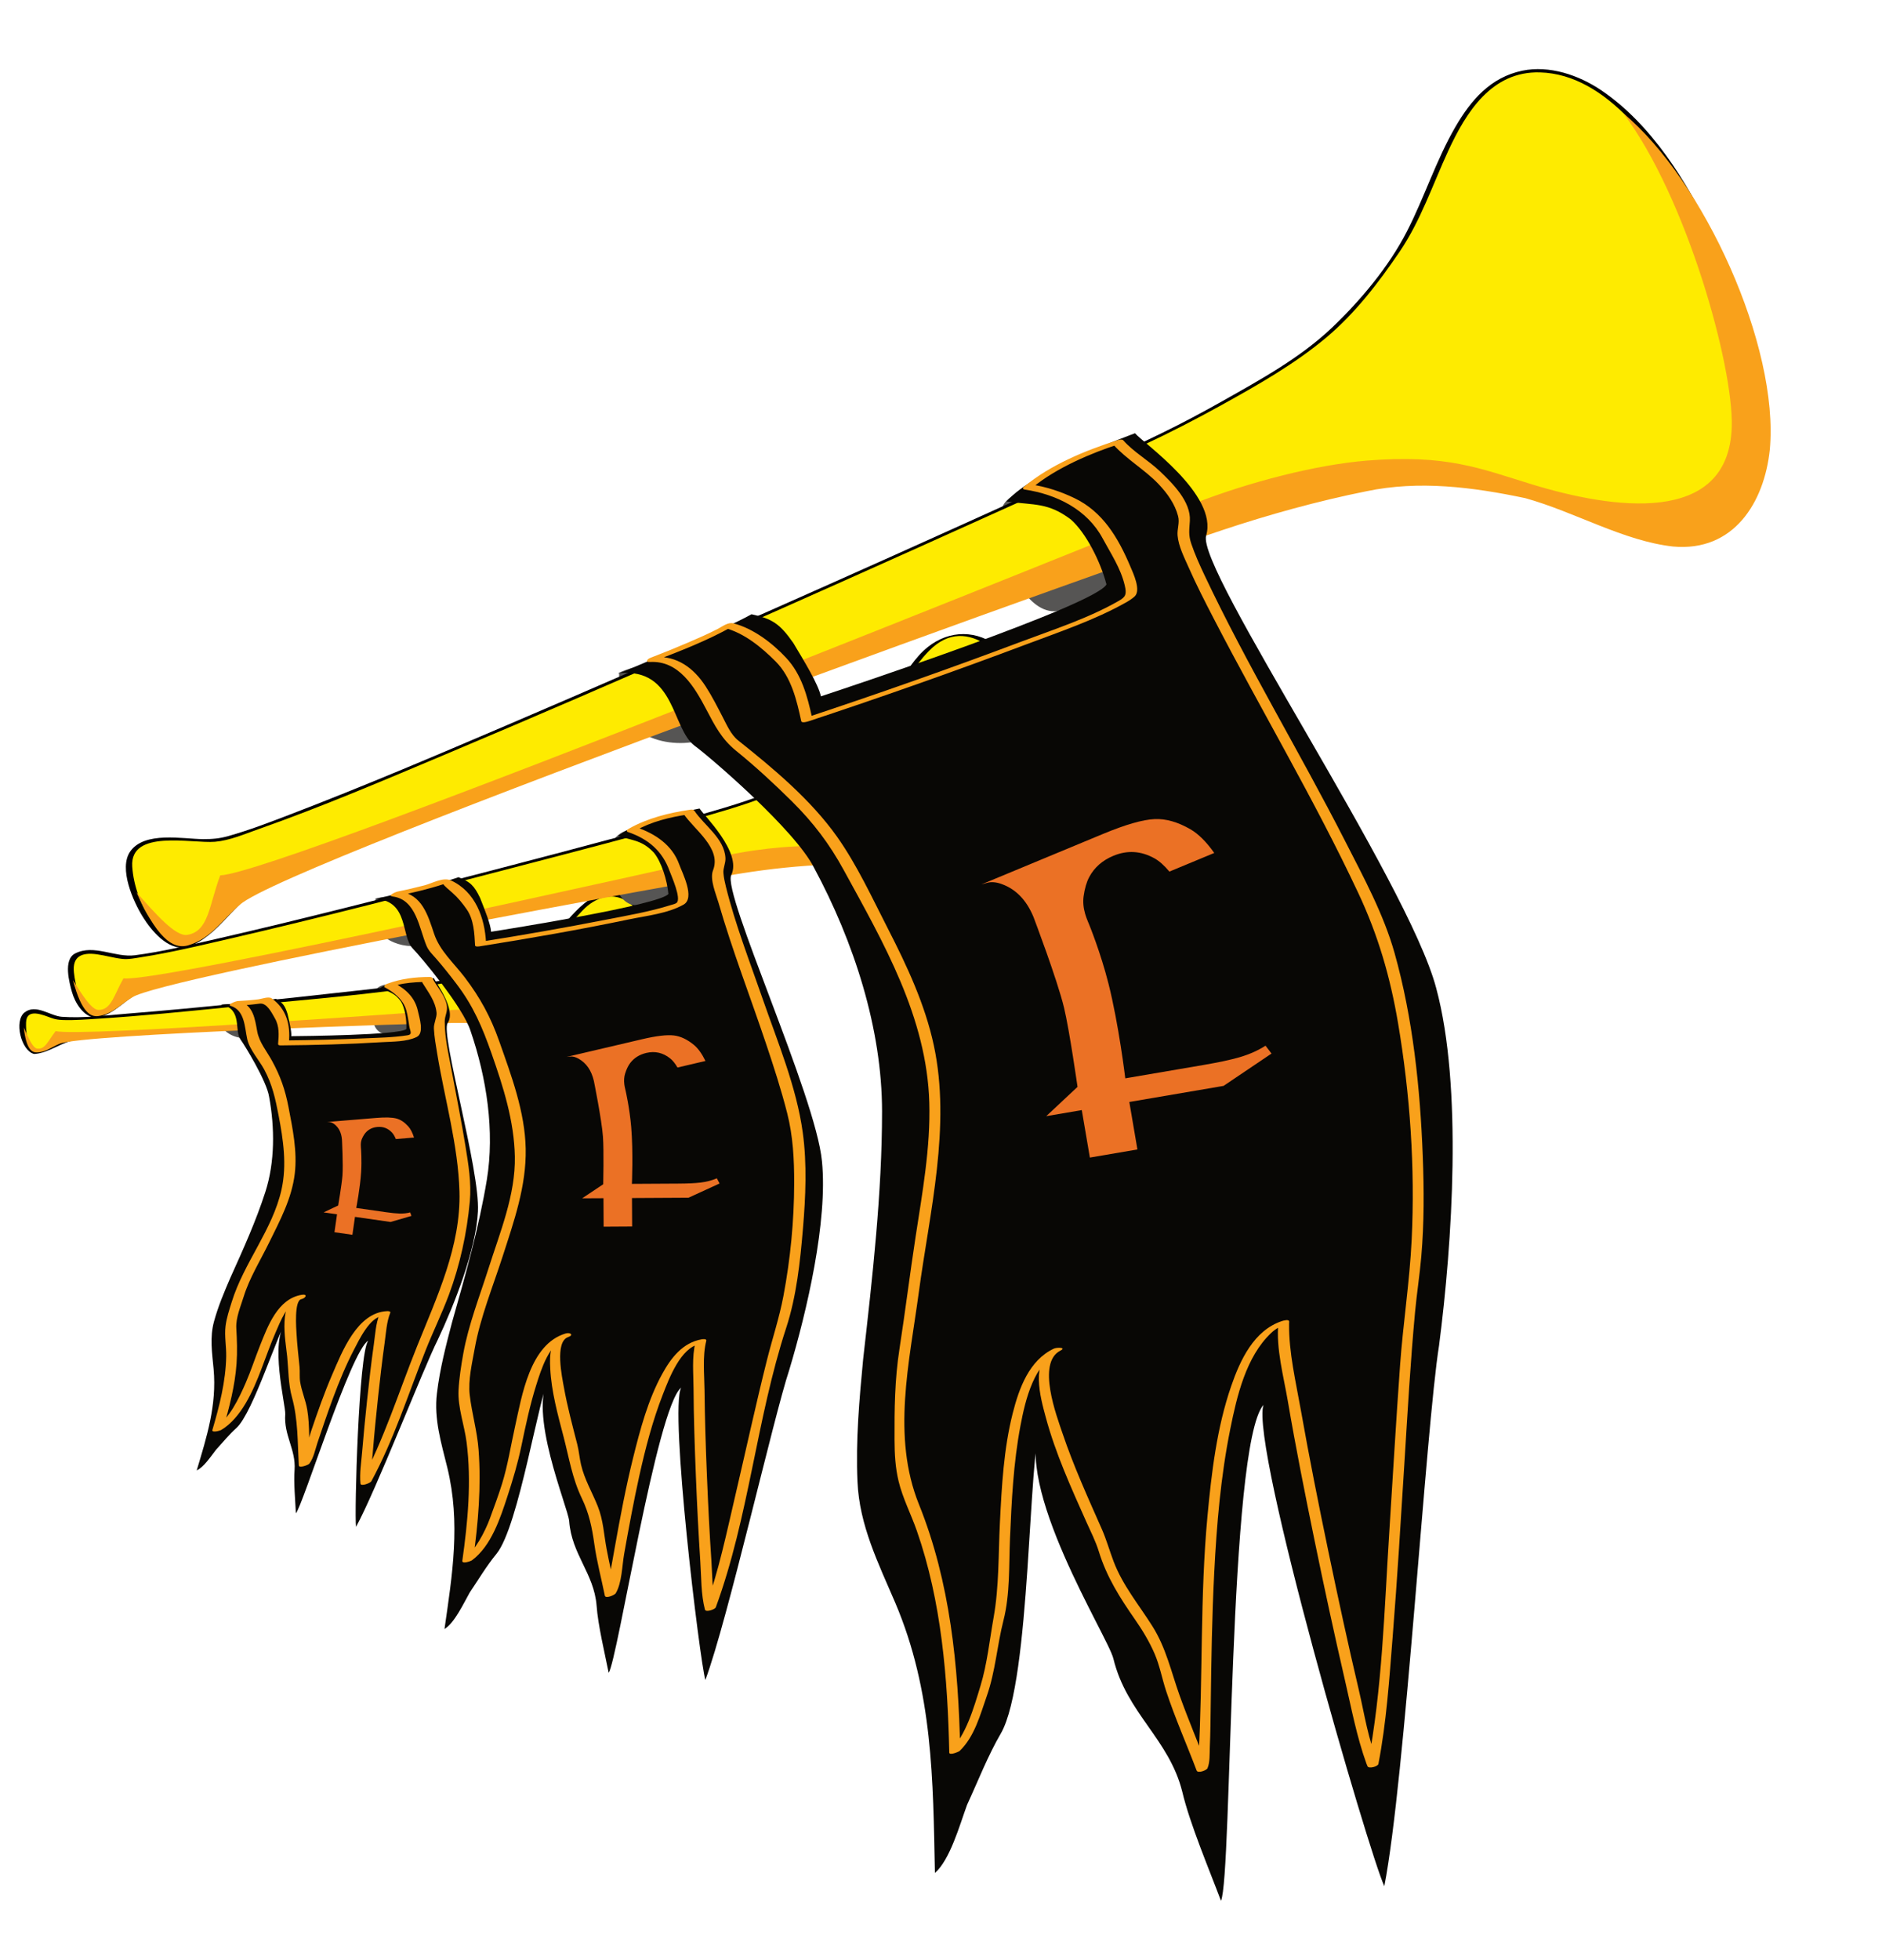 <?xml version="1.0" encoding="utf-8"?>
<!-- Generator: Adobe Illustrator 15.1.0, SVG Export Plug-In . SVG Version: 6.00 Build 0)  -->
<!DOCTYPE svg PUBLIC "-//W3C//DTD SVG 1.1//EN" "http://www.w3.org/Graphics/SVG/1.1/DTD/svg11.dtd">
<svg version="1.1" id="Trumpet" xmlns="http://www.w3.org/2000/svg" xmlns:xlink="http://www.w3.org/1999/xlink" x="0px" y="0px"
	 width="664.467px" height="691.465px" viewBox="0 0 664.467 691.465" enable-background="new 0 0 664.467 691.465"
	 xml:space="preserve">
<g>
	<g>
		<path fill="#565554" d="M141.205,348.241c2.601,1.429,4.256,3.344,5.974,5.674c1.418,2.035,2.626,3.805,2.088,6.396
			c-0.681,3.039-3.142,3.629-5.907,3.629c-2.466-0.004-4.93,0.29-7.397,0.286l-0.268-0.087c-2.39-1.164-3.232-4.988-3.318-7.484
			c-0.077-1.604,0.055-3.24,0.454-4.789c0.256-1.103,0.447-2.514,1.36-3.208C134.192,348.659,138.665,346.93,141.205,348.241z"/>
		<g>
			<path fill="#565554" d="M140.303,348.602c3.232,1.935,5.716,4.821,7.497,8.128c1.314,2.441,0.715,6.099-2.679,6.654
				c-2.404,0.395-5.092,0.227-7.532,0.332c-3.38,0.146-4.089-4.734-4.245-7.318c-0.132-2.205,0.31-4.319,0.883-6.428
				c0.596-2.193,4.566-1.93,6.2-1.295c0.521,0.203,2.286-0.583,1.556-0.867c-2.125-0.826-8.102-1.068-9.313,1.629
				c-1.567,3.488-2.765,13.512,2.383,15.181c2.423,0.785,6.187-0.146,8.736-0.206c1.913-0.045,3.751-0.585,5.188-1.863
				c5.039-4.488-3.314-12.539-6.869-14.667C141.563,347.556,139.87,348.343,140.303,348.602z"/>
		</g>
	</g>
	<g>
		<path fill="#565554" d="M78.263,354.55c-0.892,2.773-1.484,5.842,0.475,8.348c1.537,1.975,4.402,3.193,6.812,3.375
			c2.409,0.183,6.976-0.816,7.091-3.938c-0.06-2.882-3.766-4.864-5.858-6.03c-2.898-1.426-5.403-2.232-8.58-1.871"/>
	</g>
	<g>
		<path fill="#FEEB00" d="M12.549,371.343c3.247,0.082,6.464-2.735,9.351-3.925c7.269-3.438,129.663-8.522,137.547-8.49
			c6.377-0.066,13.221,0.209,19.721,0.952c7.081,0.737,13.605,3.799,19.789,7.328c5.721,3.767,10.649,9.396,16.708,12.115
			c7.454,3.168,13.314-1.879,16.146-8.287c5.43-12.695,2.58-36.791-4.838-48.438c-3.836-5.863-10.436-9.893-17.277-5.558
			c-5.537,3.667-9.488,10.021-14.521,14.665c-5.528,4.486-11.47,8.565-18.337,10.442c-6.293,1.788-13.003,3.17-19.305,4.138
			c-7.776,1.312-129.461,15.071-137.191,12.857c-3.041-0.706-6.672-2.964-9.863-2.356c-1.518,0.354-2.61,2.425-2.195,7.238
			C8.672,368.547,11.088,371.246,12.549,371.343z"/>
		<g>
			<path d="M12.414,371.866c5.241-0.488,9.264-4.252,14.574-4.975c5.243-0.715,10.531-1.125,15.804-1.545
				c16.442-1.309,32.92-2.195,49.391-3.048c15.951-0.826,31.908-1.559,47.868-2.198c12.882-0.518,25.656-1.086,38.524,0.295
				c7.785,0.836,15.813,4.391,22.076,9.041c5.136,3.813,9.564,8.672,15.713,10.874c8.16,2.921,14.788-4.651,17.201-11.494
				c3.562-10.099,2.287-22.281-0.082-32.47c-1.833-7.886-6.415-21.024-16.286-21.585c-11.405-0.647-17.549,12.756-25.378,18.829
				c-10.273,7.968-22.88,10.621-35.522,12.375c-10.594,1.47-21.249,2.569-31.877,3.755c-26.468,2.953-52.965,5.805-79.514,7.943
				c-7.575,0.609-15.465,1.658-23.076,1.108c-4.157-0.3-9.146-4.688-13.167-1.532c-3.785,2.971-1.227,13.413,3.293,14.619
				c0.599,0.16,2.274-0.742,1.188-1.031c-3.768-1.007-4.027-7.113-3.942-10.039c0.153-5.283,5.999-2.654,9.032-1.568
				c1.334,0.477,2.568,0.637,3.962,0.684c4.168,0.143,8.374-0.202,12.53-0.467c15.237-0.973,30.445-2.501,45.635-4.021
				c25.608-2.564,51.625-4.43,77.036-8.606c12.318-2.025,24.447-4.313,34.65-11.935c5.304-3.962,9.146-8.901,13.683-13.664
				c4.464-4.688,10.852-6.846,16.44-2.661c2.784,2.084,4.562,5.303,6.024,8.372c5.005,10.505,6.333,23.49,5.016,34.927
				c-0.67,5.821-2.526,11.568-6.93,15.635c-8.147,7.521-19.013-5.219-25.117-9.75c-14.045-10.426-32.573-9.701-49.212-9.129
				c-13.75,0.474-27.497,1.092-41.24,1.74c-19.75,0.934-39.501,1.954-59.226,3.33c-7.265,0.508-14.537,1.043-21.775,1.866
				c-2.029,0.231-4.067,0.479-6.069,0.89c-3.916,0.805-6.879,4.01-10.955,4.389C11.748,370.907,11.073,371.991,12.414,371.866z"/>
		</g>
	</g>
	<g>
		<path fill="#F9A11B" d="M12.727,371.343c3.247,0.082,5.374-1.844,8.261-3.033c7.269-3.439,131.507-7.403,139.392-7.37
			c6.377-0.067,13.221,0.208,19.721,0.951c7.082,0.737,13.606,3.8,19.789,7.329c5.722,3.766,10.65,9.396,16.708,12.115
			c7.453,3.167,13.314-1.88,16.145-8.287c5.431-12.695,2.58-36.792-4.838-48.438c4.57,13.141,3.67,36.332,0.972,43.97
			c-4.426,12.529-18.489,5.504-27.629-0.859c-5.844-4.066-9.509-7.27-19.916-9.697c-6.372-1.485-15.517-2.096-23.715-1.573
			c-7.869,0.501-130.214,9.571-137.944,7.356c-2.659,3.357-3.712,6.621-6.592,6.172c-1.54-0.24-3.129-3.902-4.682-7.448
			C9.242,370.324,11.266,371.245,12.727,371.343z"/>
	</g>
	<g>
		<path fill="#080705" d="M134.194,348.552c3.425,1.628,5.228,1.81,7.4,4.877c1.371,2.284,2.049,6.536,1.869,9.664
			c-2.275,2.163-37.028,2.493-40.624,2.521c0.161-1.626-0.657-5.016-1.321-7.861c-0.902-2.923-1.644-3.904-4.116-5.324
			c-3.994,0.854-19.06,2.081-19.06,2.081c7.309,1.627,4.288,9.13,6.558,12.245c1.433,1.967,9.259,14.693,10.11,20.232
			c2.017,10.916,2.066,23.041-1.312,33.539c-3.3,10.258-7.87,20.372-12.439,30.486c-2.089,4.856-4.254,9.95-5.704,15.276
			c-1.526,5.563-0.675,11.104-0.14,16.803c1.165,12.748-2.442,23.961-5.964,35.727c2.446-1.055,5.02-4.965,6.818-7.283
			c2.429-2.641,4.62-5.357,7.21-7.684c5.966-5.453,14.834-34.455,17.656-37.496c-6.211,6.625-0.224,29.545-0.429,32.639
			c-0.556,7.455,3.776,12.402,3.297,19.621c-0.35,4.361,0.255,11.072,0.459,15.352c2.429-2.643,19.371-57.15,25.513-60.9
			c-3.356,4.668-4.886,61.02-4.282,65.688c6.922-12.516,23.84-56.104,28.887-66.066c5.813-12.346,13.497-31.724,14.147-45.204
			c0.796-14.749-13.302-62.703-10.683-66.514c3.211-4.674-4.255-14.308-4.826-15.807
			C153.219,345.163,139.077,345.648,134.194,348.552z"/>
	</g>
	<g>
		<g>
			<path fill="#F9A11B" d="M135.735,348.313c3.383,1.805,6.733,4.459,7.755,8.308c0.471,1.775,0.738,3.681,1.02,5.495
				c0.268,1.719,1.265,2.883-0.633,3.18c-5.048,0.788-10.261,0.861-15.357,1.084c-9.196,0.4-18.408,0.641-27.612,0.723
				c0.369,0.19,0.737,0.381,1.105,0.571c0.562-6.092-0.878-11.704-6.109-15.417c-1.057-0.75-3.603,0.219-4.704,0.361
				c-2.442,0.314-4.917,0.47-7.376,0.605c-0.419,0.023-3.873,1.223-2.38,1.689c5.021,1.568,4.903,7.477,5.848,11.754
				c0.814,3.686,4.252,7.457,6.02,10.754c2.806,5.233,3.911,10.213,5.024,16.014c1.671,8.707,3.006,17.548,1.054,26.323
				c-3.149,14.153-13.324,25.854-17.562,39.6c-0.874,2.834-1.837,5.635-2.197,8.588c-0.421,3.457,0.295,7.158,0.232,10.652
				c-0.158,8.809-2.395,17.547-4.87,25.947c-0.331,1.123,2.708,0.254,3.055,0.049c7.113-4.215,11.308-13.824,14.159-21.309
				c1.686-4.426,3.249-8.891,5.139-13.236c1.44-3.309,4.324-10.824,8.483-11.516c0.046-0.516,0.091-1.029,0.137-1.545
				c-8.027,1.834-5.143,16-4.572,21.66c0.476,4.717,0.391,9.703,1.658,14.252c2.216,7.955,1.989,15.938,2.447,24.174
				c0.059,1.066,3.338-0.141,3.697-0.602c1.551-2.002,2.122-5.129,2.913-7.473c1.778-5.268,3.553-10.535,5.488-15.748
				c2.167-5.838,4.557-11.607,7.436-17.135c1.683-3.232,5.629-11.539,10.039-11.725c-0.369-0.189-0.737-0.381-1.105-0.57
				c-1.298,3.201-1.491,7.08-1.972,10.461c-0.946,6.648-1.696,13.324-2.412,20c-0.65,6.055-1.235,12.117-1.742,18.186
				c-0.298,3.572-0.927,7.426-0.577,11.016c0.111,1.141,3.498-0.186,3.846-0.826c7.901-14.564,13.055-30.844,19.158-46.209
				c2.601-6.547,5.719-12.906,8.186-19.496c3.938-10.519,6.398-21.868,7.421-33.044c0.601-6.559-0.502-13.104-1.547-19.563
				c-1.388-8.585-3.103-17.116-4.692-25.665c-1.103-5.936-2.614-12.133-2.619-18.202c-0.001-2.271,1.22-3.622,0.667-6.122
				c-0.782-3.529-3.465-6.145-5.043-9.27c-0.201-0.398-0.748-0.363-1.123-0.362c-4.956,0.014-10.007,0.62-14.668,2.346
				c-2.57,0.952-0.159,1.683,1.397,1.106c2.79-1.033,5.693-1.375,8.642-1.586c0.82-0.059,1.643-0.081,2.465-0.101
				c0.994-0.024-0.778-0.638-0.155,0.37c2.054,3.319,4.54,6.433,4.929,10.454c0.164,1.688-1.032,3.715-0.934,5.629
				c0.152,2.962,0.686,5.92,1.167,8.842c2.648,16.07,7.405,32.342,7.857,48.684c0.532,19.245-8.008,37.245-14.991,54.626
				c-6.427,15.998-11.706,32.992-19.946,48.182c1.282-0.275,2.564-0.551,3.846-0.826c-0.324-3.32,0.245-6.863,0.508-10.168
				c0.523-6.572,1.186-13.133,1.89-19.688c0.678-6.318,1.419-12.633,2.297-18.928c0.471-3.379,0.675-7.264,1.972-10.461
				c0.231-0.572-0.826-0.584-1.105-0.572c-10.58,0.443-15.914,14.334-19.403,22.402c-2.813,6.506-5.159,13.213-7.436,19.922
				c-1.163,3.426-1.921,8.766-4.185,11.686c1.232-0.201,2.465-0.402,3.697-0.604c-0.339-6.1,0.123-12.703-0.893-18.689
				c-0.562-3.313-1.964-6.41-2.496-9.746c-0.275-1.727-0.043-3.531-0.212-5.283c-0.378-3.902-0.851-7.787-1.065-11.705
				c-0.095-1.734-0.875-11.617,1.653-12.193c1.676-0.383,2.399-1.922,0.137-1.545c-8.432,1.402-11.94,11.031-14.716,17.994
				c-1.718,4.307-3.134,8.736-4.985,12.99c-2.33,5.352-5.857,12.959-11.018,16.018c1.018,0.016,2.036,0.031,3.055,0.049
				c2.187-7.424,4.141-15.035,4.696-22.781c0.301-4.199,0.152-8.297-0.085-12.492c-0.21-3.715,1.525-7.646,2.598-11.129
				c2.022-6.558,5.991-12.973,9.013-19.13c3.849-7.842,7.977-15.484,9.033-24.285c0.937-7.805-0.752-15.854-2.217-23.484
				c-1.168-6.088-2.869-10.98-5.871-16.423c-1.876-3.401-4.463-6.399-5.175-10.268c-0.814-4.417-1.357-9.118-6.227-10.64
				c-0.793,0.563-1.587,1.125-2.38,1.688c3.179-0.176,6.353-0.453,9.511-0.86c2.542-0.327,4.239,3.292,5.356,5.222
				c1.578,2.728,1.393,5.918,1.113,8.946c-0.055,0.597,0.669,0.575,1.105,0.571c11.806-0.105,23.637-0.4,35.421-1.125
				c3.925-0.242,8.766-0.09,12.404-1.841c2.787-1.342,0.907-6.917,0.464-9.035c-0.978-4.677-4.039-7.695-8.22-9.927
				C138.307,346.373,135.069,347.958,135.735,348.313z"/>
		</g>
	</g>
	<g>
		<path fill="#EB7125" d="M145.262,429.033l-7.371,2.134l-12.561-1.799l-0.905,6.324l-6.337-0.906l0.906-6.324l-4.737-0.68
			l5.143-2.426c0,0,1.272-7.406,1.511-10.549c0.289-3.805-0.175-12.702-0.175-12.702c-0.197-2.392-1.082-4.197-2.652-5.419
			c-0.632-0.498-1.252-0.754-1.862-0.771l-0.762-0.025l16.283-1.343c0.142-0.012,0.247-0.021,0.314-0.025l0.843-0.069
			c3.221-0.266,5.593-0.191,7.113,0.224c1.451,0.395,2.826,1.314,4.129,2.759c0.807,0.895,1.486,2.209,2.035,3.943l-6.425,0.529
			c-0.404-0.994-0.854-1.758-1.355-2.289c-1.396-1.485-3.087-2.146-5.075-1.982c-1.576,0.129-2.884,0.697-3.923,1.703
			c-0.54,0.525-1.037,1.26-1.491,2.201c-0.323,0.676-0.497,1.443-0.52,2.298c-0.008,0.313,0.004,0.657,0.035,1.034
			c0.021,0.252,0.034,0.416,0.041,0.492c0,0,0.31,3.968,0.042,8.191c-0.357,5.625-1.725,12.664-1.725,12.664l10.374,1.484
			c2.042,0.293,3.667,0.457,4.878,0.494c1.354,0.041,2.619-0.093,3.794-0.4L145.262,429.033z"/>
	</g>
</g>
<g>
	<g>
		<path fill="#565554" d="M229.033,292.855c4.377,1.62,7.394,4.215,10.606,7.441c2.677,2.838,4.966,5.312,4.73,9.467
			c-0.356,4.884-4.047,6.373-8.347,7.012c-3.837,0.565-7.602,1.593-11.44,2.158l-0.438-0.073c-3.986-1.256-6.183-7.011-6.894-10.873
			c-0.491-2.478-0.665-5.053-0.403-7.556c0.143-1.773,0.113-4.013,1.373-5.303C218.222,295.129,224.779,291.404,229.033,292.855z"/>
		<g>
			<path fill="#565554" d="M228.255,293.289c5.345,2.182,9.666,6.02,13.218,10.515c2,2.532,2.333,5.638,1.343,8.642
				c-1.368,4.153-9.051,4.252-12.625,4.992c-4.037,0.836-6.047,1.529-8.798-1.785c-1.79-2.156-2.61-5.241-3.176-7.924
				c-0.431-2.045-1.821-11.044,0.72-12.444c2.838-1.563,6.264-2.711,9.492-1.953c0.538,0.126,2.264-0.707,1.208-0.955
				c-4.444-1.044-12.093,0.428-13.482,5.36c-1.585,5.627-0.051,20.364,7.605,21.638c1.436,0.239,3.103-0.387,4.493-0.656
				c3.036-0.587,6.143-1.04,9.151-1.747c2.384-0.561,5.488-1.462,6.78-3.8c4.908-8.877-7.291-17.862-14.373-20.751
				C229.293,292.209,227.523,292.99,228.255,293.289z"/>
		</g>
	</g>
	<g>
		<path fill="#565554" d="M132.59,317.246c-0.746,4.521-0.956,9.43,2.671,12.874c2.848,2.716,7.587,3.947,11.378,3.673
			c3.79-0.274,10.662-2.886,10.118-7.769c-0.761-4.469-6.985-6.694-10.51-8.024c-4.838-1.547-8.921-2.22-13.778-0.923"/>
	</g>
	<g>
		<path fill="#FEEB00" d="M34.261,358.586c5.07-0.624,9.421-5.752,13.636-8.271c10.51-7.032,199.715-43.287,211.987-45.062
			c9.904-1.581,20.613-2.737,30.896-3.086c11.186-0.493,22.043,2.758,32.479,6.816c9.771,4.534,18.74,12.148,28.795,14.976
			c12.328,3.201,20.273-6.007,23.195-16.629c5.506-21.006-4.508-57.827-18.744-74.225c-7.324-8.232-18.523-12.972-28.162-4.644
			c-7.764,6.985-12.438,17.784-19.191,26.174c-7.561,8.258-15.857,15.98-26.105,20.489c-9.375,4.239-19.492,7.943-29.07,10.908
			c-11.792,3.841-197.885,53.425-210.422,51.771c-4.894-0.394-11.065-3.065-15.888-1.38c-2.279,0.902-3.499,4.375-1.738,11.768
			C27.583,355.135,31.966,358.774,34.261,358.586z"/>
		<g>
			<path d="M34.388,359.058c6.557-1.328,10.313-7.222,16.358-9.477c3.387-1.265,6.93-2.159,10.421-3.082
				c12.251-3.236,24.645-5.955,37.021-8.664c33.554-7.344,67.247-14.071,100.957-20.657c20.736-4.052,41.48-8.413,62.36-11.676
				c16.162-2.527,32.801-4.469,48.799-0.199c7.625,2.035,14.514,5.077,21.262,9.109c5.863,3.505,11.721,7.551,18.314,9.577
				c8.668,2.663,16.535-0.005,21.939-7.243c5.822-7.797,6.26-18.505,5.791-27.83c-0.588-11.688-3.547-23.317-7.729-34.208
				c-3.703-9.64-8.869-19.666-17.049-26.237c-7.803-6.27-17.527-6.307-25.262-0.162c-4.596,3.651-7.875,9.226-10.992,14.087
				c-4.23,6.6-8.43,12.592-14.027,18.138c-14.551,14.417-34.559,21.075-53.9,26.55c-9.938,2.813-19.919,5.479-29.896,8.151
				c-32.213,8.626-64.493,17.02-96.848,25.097c-15.081,3.765-30.182,7.459-45.336,10.919c-9.562,2.184-19.201,4.542-28.939,5.807
				c-6.998,0.91-14.504-4.016-21.109-0.633c-4.292,2.198-2.022,10.359-1.132,13.566c1.041,3.752,4.111,8.941,8.492,9.131
				c0.718,0.03,2.063-1.02,0.757-1.076c-6.09-0.262-8.075-10.487-8.538-14.946c-0.575-5.541,2.586-7.156,8.136-6.382
				c2.979,0.416,5.862,1.279,8.858,1.616c2.239,0.251,4.637-0.256,6.837-0.601c10.373-1.628,20.638-4.09,30.861-6.451
				c32.589-7.526,64.993-15.884,97.358-24.317c24.187-6.303,48.415-12.542,72.446-19.421c18.783-5.376,37.805-12.021,52.289-25.545
				c4.561-4.259,8.467-8.802,11.918-13.998c4.178-6.291,7.859-12.87,13.168-18.315c13.965-14.328,29.16,3.763,35.51,15.676
				c5.477,10.274,8.908,21.709,10.926,33.138c1.883,10.658,2.545,22.421-1.393,32.697c-2.697,7.038-8.438,12.818-16.338,12.858
				c-7.768,0.04-15.717-5.791-22.082-9.663c-12.066-7.34-25.506-12.167-39.723-12.794c-14.65-0.646-29.596,2.1-43.998,4.727
				c-11.406,2.08-22.794,4.261-34.179,6.453c-33.008,6.355-65.98,12.912-98.872,19.847c-14.558,3.069-29.105,6.208-43.585,9.629
				c-8.264,1.952-16.814,3.702-24.766,6.748c-5.666,2.17-9.196,7.867-15.341,9.111C32.95,358.354,33.229,359.292,34.388,359.058z"/>
		</g>
	</g>
	<g>
		<path fill="#F9A11B" d="M34.538,358.544c5.07-0.623,7.932-4.112,12.147-6.631c10.51-7.032,202.843-41.972,215.115-43.747
			c9.904-1.581,20.613-2.738,30.896-3.088c11.186-0.492,22.045,2.759,32.479,6.817c9.771,4.534,18.742,12.148,28.795,14.976
			c12.328,3.2,20.275-6.007,23.195-16.629c5.508-21.006-4.508-57.828-18.744-74.225c10.152,19.381,14.123,55.664,11.695,68.168
			c-3.982,20.514-27.484,12.844-43.176,5.064c-10.031-4.973-16.475-9.107-33.225-10.472c-10.256-0.835-24.621,0.334-37.253,3.045
			c-12.124,2.602-200.331,45.045-212.868,43.391c-3.359,5.837-4.24,11.159-8.825,11.127c-2.451-0.017-5.771-5.345-9.006-10.502
			C28.881,357.768,32.242,358.731,34.538,358.544z"/>
	</g>
	<g>
		<path fill="#080705" d="M218.201,294.963c5.705,1.74,8.551,1.604,12.641,5.873c2.662,3.235,4.702,9.692,5.146,14.599
			c-3.037,3.893-57.019,12.454-62.605,13.33c-0.126-2.567-2.184-7.649-3.876-11.923c-2.08-4.338-3.461-5.692-7.636-7.33
			c-6.014,2.254-29.166,7.652-29.166,7.652c11.746,0.839,8.785,13.209,13.038,17.529c2.684,2.727,17.806,20.711,20.412,29.13
			c5.666,16.512,8.549,35.361,5.728,52.473c-2.757,16.722-7.523,33.512-12.289,50.302c-2.124,8.039-4.313,16.465-5.334,25.084
			c-1.085,9.008,1.521,17.428,3.673,26.17c4.765,19.559,1.75,37.836-1.002,56.955c3.56-2.209,6.659-8.889,8.919-12.91
			c3.167-4.67,5.945-9.404,9.437-13.623c8.017-9.861,15.094-57.027,18.779-62.41c-8.127,11.74,6.494,46.006,6.891,50.865
			c0.863,11.727,8.747,18.42,9.673,29.758c0.465,6.865,2.961,17.164,4.269,23.771c3.167-4.672,16.895-93.381,25.582-100.637
			c-4.139,8.039,6.531,96.045,8.552,103.168c7.868-21.07,24.089-92.791,29.632-109.455c6.184-20.55,13.646-52.474,11.537-73.592
			c-2.178-23.128-35.213-94.454-32.021-100.988c3.912-8.015-9.934-21.27-11.168-23.47
			C247.009,285.284,225.123,289.314,218.201,294.963z"/>
	</g>
	<g>
		<g>
			<path fill="#F9A11B" d="M221.629,293.55c7.237,2.452,12.218,6.672,14.797,13.821c0.58,1.607,4.255,9.751,2.465,11.194
				c-0.511,0.412-1.396,0.576-2.004,0.768c-7.423,2.341-15.224,3.671-22.849,5.158c-14.627,2.852-29.322,5.442-44.043,7.763
				c0.534,0.104,1.069,0.208,1.603,0.311c-0.452-8.694-3.723-17.881-12.307-21.877c-2.826-1.316-6.612,0.967-9.405,1.699
				c-3.202,0.84-6.438,1.571-9.68,2.236c-0.562,0.115-3.564,1.45-1.559,1.701c8.315,1.043,9.32,11.17,11.954,17.429
				c0.75,1.782,2.127,3.052,3.373,4.482c2.52,2.891,4.898,5.906,7.218,8.959c5.95,7.83,9.134,15.332,12.371,24.555
				c4.125,11.752,7.968,23.771,8.212,36.33c0.262,13.531-5.265,26.786-9.292,39.465c-3.125,9.838-7.087,19.892-8.91,30.058
				c-0.76,4.24-1.459,8.643-1.676,12.949c-0.305,6.08,2.074,12.34,2.841,18.352c1.77,13.871,0.438,28.033-1.505,41.803
				c-0.18,1.277,2.972,0.16,3.416-0.168c6.816-5.035,10.042-14.996,12.547-22.672c1.92-5.883,3.607-11.512,4.88-17.609
				c1.509-7.232,3.031-14.467,5.249-21.521c1.676-5.334,4.61-14.951,10.736-16.775c-0.297-0.424-0.594-0.848-0.891-1.271
				c-5.113,1.781-5.129,7.551-4.9,12.145c0.406,8.162,2.66,16.277,4.715,24.145c1.942,7.436,3.051,14.643,6.427,21.656
				c2.59,5.383,3.607,10.32,4.429,16.178c0.86,6.129,2.475,12.141,3.708,18.199c0.243,1.195,3.468-0.195,3.846-0.826
				c2.2-3.668,2.242-9.791,2.973-13.887c1.643-9.211,3.329-18.41,5.353-27.545c2.162-9.756,4.694-19.49,8.341-28.805
				c2.135-5.455,6.257-16.543,13.059-17.725c-0.528-0.172-1.057-0.346-1.585-0.52c-1.297,5.084-0.695,11.033-0.667,16.211
				c0.056,10.34,0.413,20.678,0.828,31.008c0.403,10.045,0.907,20.086,1.563,30.117c0.359,5.48,0.231,11.545,1.629,16.898
				c0.283,1.086,3.555-0.037,3.846-0.826c11.693-31.828,14.318-66.398,24.84-98.561c3.664-11.201,4.943-23.407,5.928-35.091
				c0.936-11.123,1.455-22.725-0.068-33.822c-2.219-16.17-8.955-32.17-14.27-47.496c-4.508-12.999-9.58-25.989-12.893-39.361
				c-0.385-1.557-0.723-3.138-0.855-4.738c-0.15-1.819,0.814-3.4,0.717-5.288c-0.36-6.947-7.498-11.47-10.995-16.718
				c-0.33-0.496-1.091-0.387-1.603-0.311c-7.339,1.095-14.992,2.965-21.473,6.66c-2.245,1.28,1.273,1.29,2.281,0.715
				c5.599-3.191,12.191-4.771,18.535-5.717c-0.534-0.104-1.069-0.208-1.603-0.311c3.761,5.646,13.563,12.157,10.468,20.024
				c-1.239,3.149,1.062,8.388,1.92,11.36c4.88,16.905,11.292,33.377,16.882,50.053c2.688,8.017,5.301,16.077,7.387,24.274
				c2.064,8.122,2.477,16.295,2.463,24.662c-0.021,13.343-1.326,26.75-3.795,39.858c-1.432,7.602-3.883,14.928-5.77,22.416
				c-3.939,15.627-7.342,31.391-11.016,47.08c-3.201,13.666-6.058,27.727-10.908,40.93c1.281-0.275,2.563-0.551,3.846-0.826
				c-1.33-5.092-1.219-10.838-1.572-16.053c-0.676-9.951-1.16-19.918-1.576-29.885c-0.422-10.117-0.75-20.244-0.857-30.371
				c-0.06-5.559-0.774-12.053,0.617-17.508c0.189-0.74-1.227-0.582-1.585-0.52c-6.754,1.172-10.873,6.572-13.995,12.258
				c-4.99,9.092-7.743,19.482-10.233,29.48c-2.586,10.389-4.559,20.922-6.447,31.455c-0.692,3.859-1.357,7.727-2.108,11.576
				c-0.334,1.713-0.509,3.934-1.428,5.465c1.282-0.275,2.564-0.551,3.846-0.826c-1.044-5.131-2.265-10.223-3.232-15.371
				c-0.974-5.182-1.157-10.191-3.139-15.152c-1.975-4.943-4.673-9.4-5.895-14.639c-0.556-2.383-0.721-4.795-1.332-7.182
				c-1.707-6.664-3.498-13.293-4.711-20.07c-0.603-3.369-3.369-16.082,1.465-17.766c2.174-0.756,0.747-1.758-0.891-1.27
				c-12.624,3.76-15.425,22.029-17.85,32.918c-1.492,6.699-2.539,13.563-4.58,20.125c-1.269,4.08-2.803,8.182-4.274,12.197
				c-1.73,4.723-5.278,11.5-9.328,14.49c1.139-0.055,2.277-0.111,3.416-0.168c1.804-12.785,2.874-25.635,1.91-38.541
				c-0.49-6.563-2.377-12.824-3.127-19.32c-0.611-5.285,0.855-11.328,1.787-16.527c1.948-10.864,6.439-21.86,9.828-32.358
				c4.003-12.402,8.402-24.807,8.146-38.01c-0.253-13.049-5.077-25.826-9.362-37.981c-2.999-8.506-6.7-15.313-12.164-22.503
				c-3.819-5.026-8.787-9.307-10.814-15.371c-2.188-6.547-4.279-13.907-12.158-14.896c-0.52,0.567-1.04,1.134-1.559,1.701
				c5.74-1.178,11.474-2.488,17.047-4.306c-0.361,0.117,2.94,2.876,3.164,3.072c1.926,1.69,3.587,3.733,5.038,5.834
				c2.492,3.608,2.716,8.478,2.937,12.72c0.027,0.53,1.35,0.351,1.603,0.311c17.65-2.783,35.288-5.88,52.781-9.52
				c6.142-1.278,13.684-2.058,19.237-5.211c4.17-2.367-0.466-11.182-1.575-14.255c-2.42-6.71-8.398-10.754-15.009-12.993
				C223.812,291.608,220.322,293.108,221.629,293.55z"/>
		</g>
	</g>
	<g>
		<path fill="#EB7125" d="M254.056,417.587l-10.972,5.025l-19.954,0.111l0.056,10.047l-10.066,0.059l-0.056-10.048l-7.525,0.041
			l7.438-4.966c0,0,0.265-11.814-0.092-16.757c-0.432-5.987-3.215-19.719-3.215-19.719c-0.86-3.673-2.653-6.278-5.379-7.815
			c-1.099-0.627-2.123-0.883-3.075-0.77l-1.191,0.137l25.017-5.857c0.217-0.051,0.379-0.089,0.482-0.113l1.296-0.303
			c4.949-1.158,8.655-1.593,11.116-1.299c2.349,0.277,4.701,1.39,7.062,3.334c1.463,1.205,2.823,3.092,4.079,5.662l-9.872,2.311
			c-0.858-1.452-1.736-2.535-2.638-3.246c-2.515-1.986-5.299-2.623-8.353-1.908c-2.422,0.566-4.325,1.754-5.708,3.559
			c-0.718,0.943-1.321,2.199-1.81,3.77c-0.347,1.127-0.438,2.358-0.276,3.693c0.06,0.49,0.159,1.023,0.294,1.602
			c0.09,0.387,0.15,0.639,0.177,0.756c0,0,1.401,6.1,1.962,12.732c0.748,8.832,0.249,20.097,0.249,20.097l16.48-0.092
			c3.243-0.019,5.809-0.139,7.702-0.362c2.117-0.248,4.053-0.75,5.809-1.501L254.056,417.587z"/>
	</g>
</g>
<g>
	<g>
		<path fill="#565554" d="M372.835,170.452c7.75,1.5,13.5,5,19.75,9.5c5.25,4,9.75,7.5,10.5,14.5c0.75,8.25-5,11.75-12,14
			c-6.25,2-12.25,4.75-18.5,6.75h-0.75c-7-1-12.25-10-14.5-16.25c-1.5-4-2.5-8.25-2.75-12.5c-0.25-3-0.917-6.729,0.833-9.229
			C355.418,177.223,365.335,169.202,372.835,170.452z"/>
		<g>
			<path fill="#565554" d="M372.231,170.93c6.747,1.455,12.479,4.528,18.12,8.434c4.333,3,8.618,6.364,10.799,11.29
				c6.396,14.442-12.814,18.198-22.186,21.808c-2.864,1.104-5.568,2.718-8.618,1.691c-2.728-0.918-4.868-3.315-6.641-5.468
				c-3.57-4.337-5.604-9.901-7.038-15.253c-0.849-3.17-3.352-13.869-0.202-16.321C360.811,173.728,366.565,170.333,372.231,170.93
				c0.532,0.056,2.26-0.845,1.209-0.955c-4.935-0.52-9.471,1.352-13.705,3.722c-4.135,2.315-6.371,3.831-6.443,8.91
				c-0.122,8.521,2.508,17.311,6.99,24.512c2.528,4.061,6.747,8.575,11.913,8.575c2.855,0,6.534-2.193,9.17-3.209
				c4.141-1.595,8.338-3.008,12.495-4.55c5.136-1.905,9.337-5.254,10.19-10.9c1.091-7.222-4.307-12.581-9.451-16.591
				c-6.326-4.933-13.279-8.77-21.159-10.468C372.902,169.858,371.174,170.702,372.231,170.93z"/>
		</g>
	</g>
	<g>
		<path fill="#565554" d="M218.585,237.702c0,7.75,1,16,8,20.75c5.5,3.75,13.75,4.5,20,3s17-7.75,14.75-15.75
			c-2.5-7.25-13.5-9.25-19.75-10.5c-8.5-1.25-15.5-1.25-23.25,2.25"/>
	</g>
	<g>
		<path fill="#FEEB00" d="M65.853,333.758c8.291-2.438,14.142-12.192,20.482-17.556c15.604-14.629,321.407-127.207,341.402-133.547
			c16.092-5.364,33.648-10.241,50.715-13.654c18.531-3.901,37.551-1.463,56.082,2.438c17.555,4.877,34.623,15.118,52.18,17.069
			c21.455,1.95,32.186-15.605,34.137-34.137c3.412-36.575-23.438-95.272-51.713-118.721c-14.484-11.724-34.484-16.551-48.277,0
			C509.828,49.444,505,68.754,496.035,84.616c-10.346,15.862-22.07,31.034-37.932,41.379c-14.482,9.655-30.345,18.621-45.518,26.207
			c-18.621,9.655-315.563,143.624-336.942,144.313c-8.276,0.69-19.311-2.069-26.896,2.069c-3.556,2.134-4.636,8.266,0.338,20.117
			C53.758,329.836,62.074,334.703,65.853,333.758z"/>
		<g>
			<path d="M66.231,334.144c11.105-3.798,16.232-15.819,26.418-21.259c7.288-3.892,14.928-7.163,22.502-10.447
				c25.746-11.164,51.893-21.423,78.027-31.636c61.503-24.035,123.35-47.213,185.344-69.947
				c16.001-5.868,31.971-11.917,48.133-17.333c25.952-8.696,53.701-17.539,81.337-15.556c8.103,0.582,16.14,2.001,24.094,3.604
				c8.112,1.634,15.931,5.207,23.578,8.289c11.186,4.508,24.244,10.467,36.625,9.225c20.56-2.062,29.48-21.979,29.816-40.6
				c0.406-22.534-7.734-45.359-17.389-65.384c-9.15-18.979-21.634-39.288-39.427-51.285c-7.89-5.319-18.283-8.864-27.845-6.866
				c-11.159,2.333-18.086,10.331-23.599,19.83c-6.831,11.77-10.942,24.912-17.169,36.99c-6.397,12.41-16.302,24.22-26.355,33.801
				c-11.159,10.635-25.265,18.363-38.608,25.897c-7.143,4.032-14.401,7.892-21.778,11.479c-16.205,7.881-32.704,15.19-49.114,22.629
				c-60.436,27.398-121.095,54.336-182.114,80.413c-25.238,10.786-50.522,21.535-76.158,31.349
				c-7.229,2.767-14.502,5.574-21.959,7.673c-3.053,0.86-5.669,1.098-8.908,1.074c-7.19-0.054-20.546-2.825-25.642,4.261
				c-4.334,6.026,1.137,17.981,4.348,23.121c3.008,4.815,8.733,11.92,15.329,10.815c0.908-0.152,1.605-1.271,0.27-1.047
				c-4.878,0.817-9.557-4.608-12.158-8.014c-4.054-5.311-6.708-12.794-7.142-19.459c-0.867-13.318,21.013-8.055,29.245-8.751
				c5.123-0.433,10.347-2.695,15.142-4.382c22.768-8.012,45.037-17.546,67.271-26.908c61.992-26.101,123.482-53.416,184.804-81.047
				c20.273-9.136,40.552-18.274,60.69-27.705c9.305-4.357,18.425-9.051,27.418-14.029c12.703-7.032,25.745-14.414,36.912-23.763
				c10.251-8.582,18.512-19.371,25.989-30.368c7.431-10.927,11.646-23.614,17.153-35.544c6.351-13.756,15.383-28.192,32.393-27.721
				c23.881,0.661,41.427,26.755,52.177,45.102c11.947,20.39,20.933,43.558,23.696,67.121c2.754,23.475-6.06,54.344-35.663,49.746
				c-15.171-2.357-29.105-10.097-43.526-14.982c-13.445-4.554-28.754-6.084-42.9-6.038c-14.601,0.048-29.034,3.931-43.055,7.638
				c-9.56,2.528-19.031,5.418-28.403,8.572c-16.201,5.451-32.218,11.496-48.266,17.379
				c-61.996,22.729-123.836,45.923-185.343,69.947c-26.137,10.208-52.272,20.49-78.028,31.635
				c-7.525,3.257-15.063,6.554-22.336,10.349c-1.939,1.012-3.872,2.067-5.648,3.35c-7.562,5.456-11.656,14.834-20.936,18.008
				C64.193,333.811,65.369,334.438,66.231,334.144z"/>
		</g>
	</g>
	<g>
		<path fill="#F9A11B" d="M66.303,333.612c8.291-2.438,12.108-9.047,18.449-14.41c15.604-14.629,326.99-125.874,346.985-132.213
			c16.092-5.364,33.648-10.241,50.715-13.654c18.531-3.901,37.551-1.463,56.082,2.438c17.555,4.877,34.623,15.118,52.18,17.069
			c21.455,1.95,32.186-15.605,34.137-34.137c3.412-36.575-23.438-95.272-51.713-118.721c22.281,29.552,38.891,89.015,38.281,110.552
			c-1,35.333-42.334,29-70.667,20.333c-18.109-5.54-30-10.667-58.333-8.333c-17.347,1.429-41,7.333-61.334,15.333
			c-19.52,7.679-321.954,130.311-343.333,131c-4,10.667-4.006,19.79-11.667,21c-4.096,0.646-11.103-7.333-17.921-15.049
			C56.649,333.873,62.524,334.558,66.303,333.612z"/>
	</g>
	<g>
		<path fill="#080705" d="M355.335,176.952c10,1.333,14.713,0.323,22.713,6.323c5.334,4.667,10.516,14.883,12.607,22.95
			c-4,7.333-91.737,36.478-100.82,39.478c-0.917-4.25-5.75-12.167-9.75-18.833c-4.666-6.667-7.345-8.547-14.762-10.131
			c-9.417,5.417-46.571,20.797-46.571,20.797c19.833-1.833,18.297,19.627,26.583,25.667c5.23,3.813,35.417,29.667,42.084,43
			c14,26,24,56.667,24,86c0,28.667-3.334,58-6.667,87.334c-1.333,14-2.667,28.666-2,43.333c0.667,15.333,7.333,28.667,13.333,42.667
			c13.334,31.333,13.334,62.666,14,95.333c5.334-4.667,8.667-16.667,11.334-24c4-8.667,7.333-17.333,12-25.333
			c10.666-18.667,9.499-99.334,14.166-109.334c-10.333,21.833,23.5,75,25.5,83c4.667,19.334,19.667,28.334,24.334,47
			c2.666,11.334,9.666,27.833,13.666,38.5c4-8.667,2.5-160.5,15-175c-4.693,14.557,37.334,158.5,42.667,169.834
			c7.333-37.334,14.666-161.5,19.333-190.834c4.666-36,8.334-91.334-1-126c-10-38-84.763-147.951-81.236-159.734
			c4.326-14.455-22.43-32.766-25.097-36.099C400.752,152.869,365.335,165.619,355.335,176.952z"/>
	</g>
	<g>
		<g>
			<path fill="#F9A11B" d="M361.837,172.742c11.238,1.699,21.979,7.023,27.453,17.197c2.917,5.422,6.385,10.531,7.816,16.602
				c0.72,3.056,0.392,4.027-1.982,5.396c-10.822,6.238-23.279,10.228-34.922,14.605c-25.159,9.461-50.559,18.391-76.078,26.835
				c0.876,0.012,1.753,0.024,2.63,0.036c-1.67-7.695-3.701-15.426-9.19-21.302c-4.876-5.22-11.603-10.376-18.633-12.171
				c-1.887-0.482-3.854,1.098-5.396,1.9c-3.484,1.813-7.101,3.382-10.708,4.931c-4.385,1.883-8.814,3.674-13.272,5.379
				c-1.075,0.411-1.825,1.537-0.11,1.433c10.258-0.62,15.777,8.845,19.938,16.765c2.99,5.694,5.414,10.438,10.426,14.5
				c6.923,5.611,13.506,11.687,19.833,17.957c7.464,7.396,13.169,14.91,18.201,24.102c14.102,25.757,29.388,52.021,30.258,82.144
				c0.459,15.882-2.447,31.733-4.84,47.37c-2.021,13.206-3.669,26.455-5.706,39.661c-1.663,10.779-1.779,21.104-1.73,31.976
				c0.021,4.933,0.275,9.741,1.431,14.554c1.446,6.024,4.41,11.69,6.45,17.531c8.735,25.006,10.872,51.947,11.449,78.246
				c0.024,1.125,3.335-0.253,3.696-0.603c5.233-5.055,7.231-12.715,9.562-19.381c3.071-8.786,3.596-17.716,5.882-26.675
				c2.352-9.212,1.901-19.453,2.302-28.875c0.565-13.293,1.207-26.659,3.686-39.758c1.735-9.178,4.748-22.163,14.112-26.535
				c-0.761-0.238-1.521-0.477-2.281-0.715c-8.448,4.313-4.784,17.205-2.889,24.235c3.439,12.756,8.984,24.933,14.358,36.963
				c1.511,3.381,3.266,6.775,4.355,10.325c2.791,9.085,7.411,16.313,12.794,24.056c2.666,3.836,5.063,7.795,6.921,12.088
				c1.81,4.182,2.629,8.776,4.05,13.1c3.135,9.536,7.232,18.728,10.785,28.108c0.412,1.09,3.508-0.022,3.846-0.826
				c0.903-2.149,0.711-5.051,0.811-7.324c0.227-5.169,0.261-10.347,0.329-15.52c0.204-15.393,0.442-30.783,1.229-46.159
				c0.867-16.973,2.303-34.02,5.672-50.698c2.329-11.526,5.54-25.526,14.474-33.9c1.468-1.376,3.203-2.399,5.104-3.036
				c-0.87-0.082-1.741-0.163-2.612-0.245c-0.845,8.789,1.849,18.597,3.317,27.184c2.811,16.441,6.068,32.81,9.427,49.146
				c3.421,16.64,7.003,33.248,10.83,49.799c2.238,9.683,4.132,19.756,7.52,29.125c0.117,0.323,0.246,0.642,0.389,0.954
				c0.438,0.965,3.666,0.104,3.846-0.826c2.852-14.763,3.85-29.937,5.039-44.901c1.633-20.549,2.877-41.128,4.167-61.7
				c1.106-17.652,2.102-35.327,3.745-52.939c0.607-6.503,1.625-12.955,2.188-19.461c1.021-11.8,0.975-23.688,0.52-35.516
				c-0.917-23.893-3.456-48.472-9.938-71.556c-3.863-13.763-10.991-26.842-17.45-39.509c-16.082-31.536-34.571-61.908-49.7-93.922
				c-1.707-3.613-3.36-7.275-4.646-11.063c-1.05-3.094-0.684-4.9-0.495-8.06c0.404-6.786-6.066-13.184-10.523-17.44
				c-4.045-3.865-9.314-6.806-13.01-10.98c-0.377-0.427-1.573-0.165-2.004-0.027c-11.523,3.688-23.614,8.634-32.994,16.409
				c-1.588,1.317,2.264,0.895,3.004,0.281c8.461-7.014,21.061-12.276,30.375-15.258c-0.668-0.009-1.336-0.018-2.004-0.027
				c4.69,5.299,11.279,8.974,16.192,14.177c3.033,3.212,5.684,6.899,6.811,11.219c0.622,2.387-0.394,4.53-0.179,6.862
				c0.351,3.816,2.341,7.687,3.862,11.133c2.729,6.176,5.817,12.196,8.922,18.189c16.782,32.405,35.536,63.823,51.054,96.877
				c6.98,14.869,11.245,29.55,13.996,45.79c4.254,25.111,6.041,50.968,4.815,76.416c-0.711,14.755-3.024,29.479-4.093,44.23
				c-1.422,19.641-2.549,39.302-3.813,58.952c-1.761,27.342-2.46,55.475-7.67,82.44c1.282-0.275,2.564-0.551,3.846-0.826
				c-3.608-7.936-4.945-17.465-6.929-25.884c-3.812-16.176-7.321-32.424-10.712-48.692c-3.476-16.679-6.806-33.394-9.779-50.171
				c-1.744-9.841-4.249-20.268-4.134-30.322c0.002-0.24,0.013-0.481,0.036-0.721c0.103-1.07-2.145-0.401-2.612-0.245
				c-9.861,3.302-14.694,13.763-17.845,22.875c-5.093,14.729-6.964,30.617-8.401,46.057c-2.614,28.079-1.589,56.197-3.115,84.3
				c-0.089,1.632-0.041,3.591-0.688,5.131c1.282-0.275,2.564-0.551,3.846-0.826c-3.214-8.485-6.781-16.829-9.842-25.373
				c-3.033-8.469-4.757-16.764-9.619-24.491c-4.766-7.575-10.459-14.343-13.686-22.803c-1.481-3.884-2.526-7.729-4.217-11.553
				c-4.918-11.115-9.948-22.182-13.844-33.71c-2.061-6.1-9.206-24.878-0.75-29.195c2.326-1.188-1.293-1.177-2.281-0.715
				c-8.781,4.1-12.339,14.074-14.558,22.836c-3.178,12.551-3.88,25.742-4.523,38.623c-0.553,11.063-0.265,22.458-2.215,33.394
				c-1.423,7.981-2.282,16.442-4.653,24.196c-2.295,7.505-5.079,17.493-10.842,23.06c1.231-0.2,2.464-0.401,3.696-0.603
				c-0.645-29.352-3.488-59.091-14.567-86.542c-9.671-23.965-3.366-50.128-0.052-74.787c3.825-28.461,11.451-58.576,5.299-87.188
				c-3.098-14.408-9.462-28.014-16.152-41.054c-5.555-10.826-10.947-22.579-17.991-32.52c-9.26-13.068-22.471-24.099-34.942-34.011
				c-2.568-2.042-4.076-5.593-5.555-8.431c-1.875-3.598-3.693-7.211-5.904-10.619c-4.232-6.521-10.094-10.86-18.089-10.377
				c-0.037,0.478-0.074,0.956-0.11,1.433c9.326-3.566,18.833-7.252,27.549-12.15c-0.904,0.15-1.809,0.301-2.713,0.451
				c6.968,1.779,13.184,6.924,18.152,11.934c5.475,5.52,7.351,13.587,8.95,20.958c0.179,0.822,2.224,0.17,2.63,0.036
				c25.842-8.55,51.55-17.611,77.026-27.191c11.675-4.39,23.943-8.516,34.859-14.641c1.123-0.63,2.215-1.309,3.174-2.174
				c2.411-2.174-0.523-8.299-1.487-10.577c-4.256-10.055-9.673-19.334-19.784-24.16c-4.782-2.283-9.765-3.951-15.011-4.744
				C363.351,170.854,359.804,172.435,361.837,172.742z"/>
		</g>
	</g>
	<g>
		<path fill="#EB7125" d="M448.926,371.741l-16.929,11.407l-33.274,5.678l2.859,16.753l-16.784,2.865l-2.859-16.753l-12.548,2.141
			l11.047-10.335c0,0-2.81-19.793-4.765-27.941c-2.369-9.875-10.793-32.026-10.793-32.026c-2.446-5.894-6.156-9.747-11.129-11.563
			c-2.006-0.743-3.787-0.889-5.345-0.438l-1.951,0.557l40.141-16.661c0.35-0.146,0.609-0.253,0.776-0.321l2.078-0.862
			c7.941-3.297,14.006-5.039,18.194-5.229c3.997-0.183,8.229,1.026,12.704,3.622c2.775,1.608,5.564,4.384,8.366,8.328l-15.842,6.574
			c-1.83-2.189-3.594-3.755-5.294-4.694c-4.745-2.623-9.567-2.919-14.466-0.886c-3.886,1.612-6.735,4.117-8.547,7.511
			c-0.938,1.771-1.599,4.033-1.981,6.787c-0.27,1.978-0.083,4.059,0.555,6.242c0.235,0.801,0.547,1.664,0.933,2.593
			c0.257,0.62,0.425,1.024,0.503,1.212c0,0,4.017,9.796,6.779,20.711c3.679,14.534,5.945,33.472,5.945,33.472l27.479-4.689
			c5.408-0.924,9.659-1.83,12.755-2.723c3.463-0.998,6.558-2.367,9.283-4.104L448.926,371.741z"/>
	</g>
</g>
</svg>
